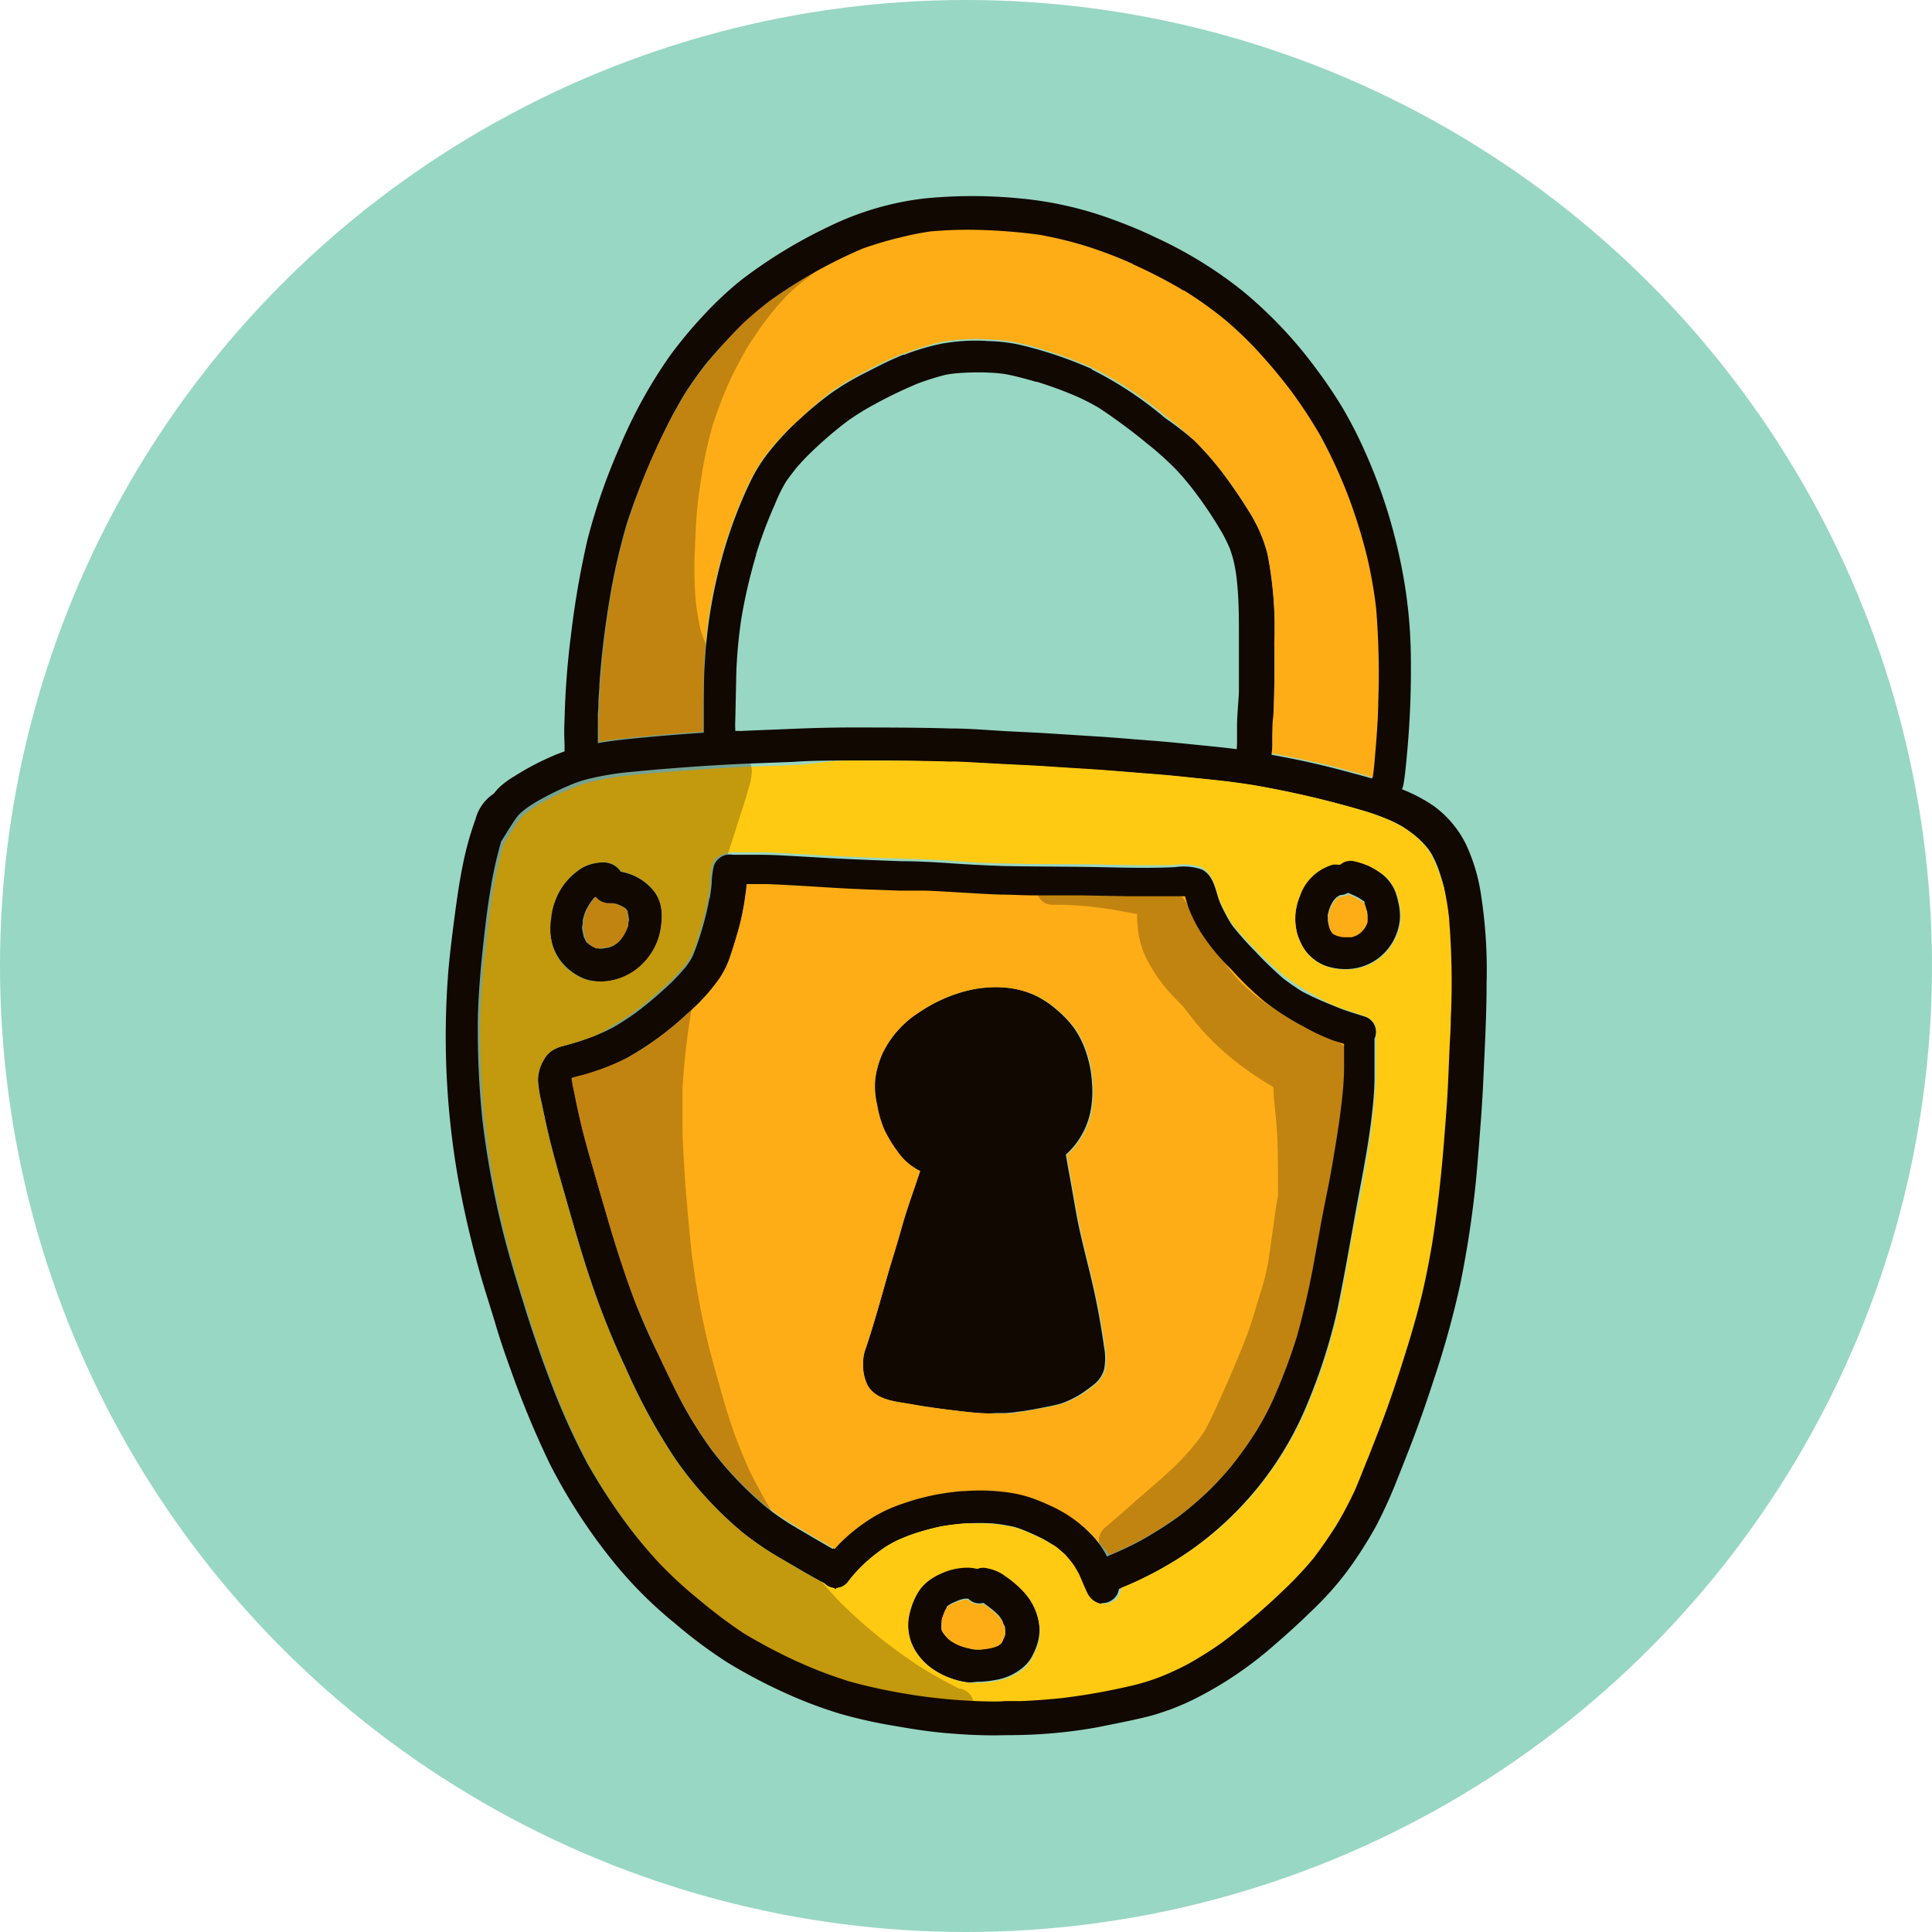<svg xmlns="http://www.w3.org/2000/svg" width="175.28" height="175.28" viewBox="0 0 175.28 175.28">
    <g id="Layer_2" data-name="Layer 2">
        <g id="Vector_layer" data-name="Vector layer">
            <g>
                <circle cx="87.64" cy="87.64" r="87.64" fill="#98d7c3" />
                <g>
                    <path
                        d="M90.24,157.44c-1.52,0-3-.08-4.56-.22s-2.91-.36-4.36-.61a44.69,44.69,0,0,1-5-1.1,39.67,39.67,0,0,1-5.07-1.91l-.2-.09.13.06A48.91,48.91,0,0,1,66,150.83a42.85,42.85,0,0,1-4.74-3.53A38.07,38.07,0,0,1,55.1,141a50.72,50.72,0,0,1-5.19-8.13,85.32,85.32,0,0,1-3.52-8.44c-.51-1.4-1-2.82-1.42-4.24s-.92-2.94-1.35-4.42a91.16,91.16,0,0,1-2.1-9.08,74.63,74.63,0,0,1-.84-18.64c.14-1.6.34-3.19.55-4.79s.43-3.17.75-4.75a28.89,28.89,0,0,1,1.16-4.19A4,4,0,0,1,44.8,72a6.8,6.8,0,0,1,.5-.57,7.82,7.82,0,0,1,1.36-1,24.51,24.51,0,0,1,3.86-2l.66-.25a18.92,18.92,0,0,1,2.89-.77l.24,0c1.35-.24,2.73-.37,4.1-.5,1.78-.17,3.57-.31,5.35-.43,1-.06,1.93-.12,2.89-.16a5.44,5.44,0,0,1,.57,0c1.6-.08,3.19-.13,4.79-.2s3.26-.11,4.89-.12c3.12,0,6.25,0,9.37.09,1.48,0,3,.12,4.44.21s2.88.14,4.32.23l4.57.29c1.61.1,3.23.25,4.83.37s3.2.29,4.79.45c1,.1,2,.2,3,.33l1.42.21c.58.09,1.15.19,1.72.3,2.14.38,4.27.84,6.37,1.4.93.25,1.86.49,2.78.76.52.16,1,.32,1.55.5s.79.3,1.17.48A14.66,14.66,0,0,1,130,73.07a9.49,9.49,0,0,1,3,3.53,16.48,16.48,0,0,1,1.31,4.23,44.5,44.5,0,0,1,.56,8.39c0,3-.17,5.9-.3,8.85-.07,1.51-.17,3-.29,4.53s-.23,3-.37,4.47a93.88,93.88,0,0,1-1.43,9.44,83.43,83.43,0,0,1-2.43,8.75c-.48,1.49-1,3-1.53,4.44s-1.15,3-1.73,4.45a42.35,42.35,0,0,1-1.94,4.29,37.61,37.61,0,0,1-2.55,4,27.94,27.94,0,0,1-3.19,3.6q-1.65,1.62-3.4,3.12a34.06,34.06,0,0,1-7.38,5,22.3,22.3,0,0,1-4.1,1.55c-1.55.39-3.12.68-4.68,1a45.43,45.43,0,0,1-8.07.71ZM76.88,69c-1.63,0-3.25,0-4.88.12l-4.71.18c-3.52.17-7,.43-10.54.78a27.4,27.4,0,0,0-3.26.56,12.5,12.5,0,0,0-1.32.4A27.41,27.41,0,0,0,49,72.55a11.81,11.81,0,0,0-1.27.8l-.44.35a5.49,5.49,0,0,0-.4.43c-.28.39-.54.79-.79,1.2s-.43.7-.63,1h0a39,39,0,0,0-.89,3.85c0,.15-.05.3-.07.45-.32,1.87-.53,3.76-.73,5.64s-.36,3.84-.42,5.77a79.53,79.53,0,0,0,.4,9.51,81.28,81.28,0,0,0,1.82,10v0c.6,2.42,1.33,4.8,2.07,7.18s1.53,4.63,2.4,6.91a64.54,64.54,0,0,0,3.24,7.14,53.88,53.88,0,0,0,3.41,5.27,42.68,42.68,0,0,0,3.05,3.67h0s0,0,0,0h0l0,0a40.34,40.34,0,0,0,3.25,3l.29.23a42.64,42.64,0,0,0,4,3,50.8,50.8,0,0,0,4.79,2.52,2.07,2.07,0,0,0,.34.15l0,0c1.43.62,2.88,1.18,4.37,1.66a48,48,0,0,0,5.57,1.19l.27.05a51.7,51.7,0,0,0,6.33.58c1.19,0,2.37.06,3.56,0s2.44-.15,3.66-.27a59.13,59.13,0,0,0,6.31-1.12h0l.42-.1a19.31,19.31,0,0,0,2.23-.72,25.48,25.48,0,0,0,2.49-1.15,33.8,33.8,0,0,0,3.16-2,62.29,62.29,0,0,0,5.54-4.73,34.48,34.48,0,0,0,2.68-2.86c.73-.95,1.41-1.94,2.05-3a33.45,33.45,0,0,0,1.69-3.19l0,0c.45-1,.86-2.09,1.27-3.14.48-1.21,1-2.41,1.41-3.63.83-2.26,1.56-4.56,2.28-6.86.42-1.41.82-2.82,1.16-4.25s.64-3,.89-4.51c.49-3,.83-6,1.06-9.06.12-1.44.24-2.88.33-4.32s.14-3.06.21-4.59c0-.8.07-1.6.1-2.4a70.18,70.18,0,0,0-.15-8.94v-.11A26.11,26.11,0,0,0,131,80.5c-.16-.62-.34-1.23-.56-1.83a11.84,11.84,0,0,0-.5-1.09,6.65,6.65,0,0,0-.36-.56c-.15-.19-.3-.36-.46-.53s-.47-.46-.72-.67-.67-.49-1-.72-.78-.44-1.19-.63a21.69,21.69,0,0,0-2.21-.82,88.44,88.44,0,0,0-10.15-2.38c-1.47-.24-2.94-.42-4.42-.57s-3.17-.33-4.76-.45-3.23-.28-4.84-.38-3.11-.2-4.66-.3-2.87-.15-4.3-.23-2.69-.15-4-.21h-.68Q82.52,69,79,69Z"
                        fill="#110802" />
                    <path
                        d="M128,59.69a83.13,83.13,0,0,1-.37,8.93c-.08.83-.15,1.66-.29,2.47a1.59,1.59,0,0,1-.1.39,1.53,1.53,0,0,1-1.16,1.07,1,1,0,0,1-.24,0,1.45,1.45,0,0,1-1.36-1,1.5,1.5,0,0,1,0-.89h0s0-.06,0-.09v-.08a1.2,1.2,0,0,0,0-.2l0-.19c0-.21.05-.43.07-.64,0-.38.07-.75.1-1.13v0c0-.24,0-.49.06-.73Q125,65.79,125,64v-.19c0-.47,0-1,0-1.42s0-1,0-1.42,0-1,0-1.44c0-.71,0-1.43-.07-2.15s-.09-1.43-.15-2.15a40.85,40.85,0,0,0-.85-4.8,50.43,50.43,0,0,0-1.85-5.9,48.65,48.65,0,0,0-2.28-4.85c-.45-.79-.92-1.55-1.41-2.3l-.5-.75-.7-1a49.37,49.37,0,0,0-3.36-4l-.34-.34c-.1-.12-.22-.23-.33-.34l-.34-.34c-.57-.55-1.15-1.09-1.76-1.6a40.19,40.19,0,0,0-3.65-2.59l0,0-.06,0-.33-.19a40.19,40.19,0,0,0-3.74-1.95l-.51-.24h0l-.07,0h0c-.73-.32-1.47-.63-2.21-.91l-.91-.33-1.07-.35a36.62,36.62,0,0,0-4.14-1,51.83,51.83,0,0,0-5.43-.44,37.35,37.35,0,0,0-4.49.13,25.8,25.8,0,0,0-2.77.46,30.62,30.62,0,0,0-3.38,1,44.45,44.45,0,0,0-8.43,4.74c-.8.61-1.57,1.25-2.32,1.94h0A46,46,0,0,0,64,33.06c-.66.86-1.29,1.74-1.87,2.65-.25.41-.49.83-.72,1.25-.36.62-.69,1.26-1,1.9s-.63,1.29-.93,2A62.57,62.57,0,0,0,56.9,47.4a57.06,57.06,0,0,0-1.61,7.05h0c-.42,2.55-.74,5.11-.91,7.68,0,.43-.06.86-.08,1.29s0,.86-.06,1.29v0c0,.82,0,1.63,0,2.45,0,0,0,.07,0,.11,0,.27,0,.54,0,.81s0,.34,0,.5A1.83,1.83,0,0,1,54,70a1.56,1.56,0,0,1-1.1.51,1.68,1.68,0,0,1-1.26-.56,2.45,2.45,0,0,1-.42-1.61v-.18c0-.22,0-.44,0-.66a20.15,20.15,0,0,1,0-2.2,73.1,73.1,0,0,1,.58-7.67A80.51,80.51,0,0,1,53.29,49a54.57,54.57,0,0,1,2.92-8.43,43.62,43.62,0,0,1,4.56-8.28,40,40,0,0,1,3.12-3.75,32,32,0,0,1,3.35-3.13,44.39,44.39,0,0,1,8.05-4.9A26.8,26.8,0,0,1,83.91,18a44.23,44.23,0,0,1,8.61,0A33,33,0,0,1,101,19.93c1.31.48,2.59,1,3.84,1.61a38.13,38.13,0,0,1,7.81,4.79,39.16,39.16,0,0,1,6.82,7.21,41.63,41.63,0,0,1,2.41,3.59A39.94,39.94,0,0,1,124,41.34a47.9,47.9,0,0,1,3,9.34A44,44,0,0,1,128,59.69Z"
                        fill="#110802" />
                    <path
                        d="M113.64,69.68a1.62,1.62,0,0,1-1.41-1.31,4,4,0,0,1,0-.85l0-.61,0-1c0-1.07.13-2.13.17-3.19,0-1.66,0-3.32,0-5s0-3.45-.2-5.17v0a13.05,13.05,0,0,0-.3-1.73c-.09-.34-.19-.67-.3-1a16,16,0,0,0-.7-1.44,37.46,37.46,0,0,0-2.45-3.69l.12.16a24.19,24.19,0,0,0-1.89-2.27h0a28.36,28.36,0,0,0-2.71-2.42l.15.12a51.69,51.69,0,0,0-4.38-3.25A19.7,19.7,0,0,0,97.76,36a36,36,0,0,0-3.68-1.36l-.09,0h0c-.92-.27-1.84-.52-2.78-.7a14.57,14.57,0,0,0-1.74-.14h.2a24,24,0,0,0-2.81.06A10,10,0,0,0,85.8,34a24.17,24.17,0,0,0-2.66.84l.19-.07-.34.13.19-.07a40.91,40.91,0,0,0-4,1.94A23.83,23.83,0,0,0,77,38.12a35.15,35.15,0,0,0-3.24,2.75h0a19.9,19.9,0,0,0-1.55,1.63h0c-.32.41-.64.82-.93,1.25-.39.67-.73,1.36-1,2.06a39.4,39.4,0,0,0-1.68,4.47.37.37,0,0,1,0-.09.83.83,0,0,0,0,.15l0,0,0,0a49.24,49.24,0,0,0-1.31,5.59,42.41,42.41,0,0,0-.5,5.51v-.2c0,.19,0,.38,0,.57v-.2l-.06,2.8c0,.69-.07,1.39,0,2.08a1.45,1.45,0,0,1,.12.73.28.28,0,0,0,0-.09,1.38,1.38,0,0,1-.64,1.13,1.42,1.42,0,0,1-1.56,0l-.15-.12a1.59,1.59,0,0,1-.46-.57,2.86,2.86,0,0,1-.19-1.19c0-.67,0-1.35,0-2,0-1.51,0-3,.11-4.53a45,45,0,0,1,1.51-9.13,41.15,41.15,0,0,1,1.82-5.28c.36-.86.75-1.71,1.19-2.53a15.24,15.24,0,0,1,1.6-2.3l-.12.15A24,24,0,0,1,72.57,38a35.8,35.8,0,0,1,2.77-2.29,24.18,24.18,0,0,1,3.25-1.93c1.11-.57,2.21-1.14,3.37-1.6h0l.09,0h0a21.27,21.27,0,0,1,3.38-1,17.38,17.38,0,0,1,4.2-.24h-.2a15.82,15.82,0,0,1,2.75.27c.86.18,1.7.41,2.54.66a38.58,38.58,0,0,1,4.39,1.63l-.1,0a33.54,33.54,0,0,1,6.7,4.43A29.87,29.87,0,0,1,108.39,40a28.63,28.63,0,0,1,2.75,3.18c.78,1.06,1.52,2.15,2.21,3.27A13.47,13.47,0,0,1,115,50.23a35.4,35.4,0,0,1,.63,8.1c0,2.21,0,4.42-.09,6.64,0,.6-.07,1.21-.09,1.82l0,.69a3.12,3.12,0,0,1-.15,1.18,1.61,1.61,0,0,1-1.47,1Z"
                        fill="#110802" />
                    <path d="M82,32.13Z" fill="#110802" />
                    <path d="M82,32.14h0Z" fill="#110802" />
                    <path
                        d="M123.2,95.12a9.24,9.24,0,0,1-2.3-.58,17.92,17.92,0,0,1-2.59-1.21A24.27,24.27,0,0,1,114.68,91a29.42,29.42,0,0,1-3-2.9l.13.14a20.53,20.53,0,0,1-3-3.61,13.18,13.18,0,0,1-1-2c-.14-.39-.25-.78-.37-1.18-.62,0-1.24,0-1.85,0-1.11,0-2.22,0-3.33,0l-4.38-.08c-1.49,0-3,0-4.47,0-.91,0-1.82,0-2.74-.07h.19c-2.33-.08-4.66-.28-7-.37h-.37l-1.63,0h-.13c-2.09-.06-4.17-.14-6.26-.26s-3.93-.25-5.9-.33h0l-2.21,0a7.55,7.55,0,0,1-1,0l-.23,0h.05a1.41,1.41,0,0,1,.11-2.79c.22,0,.45,0,.67,0h2c1.32,0,2.65.1,4,.17,2.93.18,5.86.31,8.79.41h-.19c1.56,0,3.12.08,4.68.19s3.1.19,4.65.24h-.19c3,.07,6,.05,9,.11,2.31.05,4.62.11,6.92,0a5.1,5.1,0,0,1,2.43.22c1.06.55,1.22,1.86,1.59,2.9a12.81,12.81,0,0,0,.57,1.18,9.51,9.51,0,0,0,.59,1,26.46,26.46,0,0,0,2,2.26l0,0a34.63,34.63,0,0,0,2.61,2.53,20.67,20.67,0,0,0,1.74,1.2A28.09,28.09,0,0,0,121,91.25c.94.42,1.92.69,2.88,1a1.46,1.46,0,0,1-.53,2.83Z"
                        fill="#110802" />
                    <path d="M69.63,80.25Z" fill="#110802" />
                    <path d="M69.63,80.25Z" fill="#110802" />
                    <path
                        d="M98.77,143.42a6.26,6.26,0,0,0-.48-1.5q1-.28,2-.66a31.76,31.76,0,0,0,3.19-1.48,36.25,36.25,0,0,0,3.38-2.14,30.7,30.7,0,0,0,2.69-2.29,28.75,28.75,0,0,0,2.11-2.3,34.86,34.86,0,0,0,2.24-3.17,25.66,25.66,0,0,0,1.5-2.84,1.42,1.42,0,0,1-.08.18,54,54,0,0,0,2.27-6l-.06.18a75.4,75.4,0,0,0,1.69-7.58c.25-1.31.47-2.63.73-3.94s.55-2.7.78-4.06h0c.26-1.55.53-3.1.73-4.66.18-1.4.29-2.81.34-4.23v0c0-.61,0-1.23,0-1.84a4.3,4.3,0,0,1,.09-1.29,1.44,1.44,0,0,1,2.73.07,2.25,2.25,0,0,1,.08.58v1c0,.77,0,1.55,0,2.31,0,1.33-.15,2.65-.31,4-.38,3-1,5.9-1.52,8.83s-1,5.64-1.58,8.42a51.31,51.31,0,0,1-2.66,8.29,30.35,30.35,0,0,1-10.85,13.52,32.12,32.12,0,0,1-4.88,2.75,25.65,25.65,0,0,1-2.79,1.1c-.42.13-.84.26-1.26.37A6.83,6.83,0,0,0,98.77,143.42Z"
                        fill="#110802" />
                    <path
                        d="M74.23,143.34c-1.17-.65-2.32-1.35-3.47-2A27.55,27.55,0,0,1,67.34,139a33.74,33.74,0,0,1-6-6.54,53.92,53.92,0,0,1-4.53-8.27,73.85,73.85,0,0,1-3.37-8.49c-.92-2.77-1.69-5.59-2.5-8.4-.4-1.4-.79-2.8-1.13-4.22-.25-1-.46-2.05-.67-3.07a10.68,10.68,0,0,1-.32-2,3.71,3.71,0,0,1,.52-1.87,2.23,2.23,0,0,1,.79-.85,3.56,3.56,0,0,1,1-.4A26.82,26.82,0,0,0,53.9,94a15.85,15.85,0,0,0,1.73-.79c.71-.41,1.4-.86,2.07-1.34a36.89,36.89,0,0,0,3.24-2.76c.43-.43.84-.87,1.23-1.33a7.11,7.11,0,0,0,.5-.72,3.48,3.48,0,0,0,.2-.38,24.56,24.56,0,0,0,.82-2.37l-.06.19a25.16,25.16,0,0,0,.75-3.11,1.77,1.77,0,0,0,0,.2c.08-.49.15-1,.19-1.49a7.41,7.41,0,0,1,.2-1.56,1.54,1.54,0,0,1,2.92.07,7.44,7.44,0,0,1-.05,2.66,22.24,22.24,0,0,1-.69,3.34c-.21.71-.42,1.42-.66,2.13a8.42,8.42,0,0,1-1,2.08A17.79,17.79,0,0,1,62.32,92a28.19,28.19,0,0,1-5.47,4,21.63,21.63,0,0,1-3.26,1.37c-.55.19-1.13.3-1.68.48v0h0V98c.07.52.19,1,.29,1.54.18.94.4,1.88.62,2.82,0-.07,0-.14-.05-.21.33,1.34.71,2.66,1.09,4s.82,2.85,1.24,4.28c.78,2.68,1.65,5.35,2.64,8,.6,1.52,1.26,3,2,4.49s1.43,3.06,2.24,4.55a39,39,0,0,0,2.52,4,32,32,0,0,0,2.33,2.75h0a34,34,0,0,0,2.62,2.47l.16.13-.1-.08a25.38,25.38,0,0,0,2.26,1.58c1,.59,2,1.18,3,1.76.73.43,1.46.84,2.21,1.21a4.69,4.69,0,0,0-.91,2,4.86,4.86,0,0,0-.07,1C75.33,143.92,74.77,143.64,74.23,143.34Z"
                        fill="#110802" />
                    <path
                        d="M120.73,87.76a3.94,3.94,0,0,1-1.84-1,3.76,3.76,0,0,1-.77-1,5.87,5.87,0,0,1-.44-1.07,5.23,5.23,0,0,1,.23-3.4,4.37,4.37,0,0,1,3-2.88,2.5,2.5,0,0,1,.61,0,1.48,1.48,0,0,1,1.27-.32,7,7,0,0,1,1.27.41,6.85,6.85,0,0,1,1,.56,3.92,3.92,0,0,1,1.43,1.62,4.78,4.78,0,0,1,.35,1.11,5.22,5.22,0,0,1,.16,1.62,5,5,0,0,1-2.31,3.77,4.93,4.93,0,0,1-2.65.74A5.63,5.63,0,0,1,120.73,87.76Zm.74-6.49h0l-.16.1-.1.08-.17.19a2.2,2.2,0,0,0-.17.25c-.06.11-.12.22-.17.33l-.15.39c0,.11-.05.22-.08.33s0,.29,0,.44a.76.76,0,0,0,0,.15l.06.35.05.14a2.32,2.32,0,0,0,.18.39l.06.1.06.08s0,0,0,0l.09.07.21.11.16.06.33.08a1.63,1.63,0,0,0,.31,0h.33l.3,0,.28-.09.23-.11.22-.14.14-.12.18-.2a2,2,0,0,0,.17-.23l.13-.23.09-.24c0-.06,0-.13,0-.19s0-.14,0-.2a1.48,1.48,0,0,0,0-.21c0-.14,0-.27-.08-.41a4.3,4.3,0,0,0-.17-.55.54.54,0,0,0,0-.11l0-.06s0,0,0,0l-.08-.07-.31-.21a5.61,5.61,0,0,0-.54-.29L122.3,81a1.52,1.52,0,0,1-.74.21h0Z"
                        fill="#110802" />
                    <path
                        d="M53.31,88.89a4.15,4.15,0,0,1-1-.45,5.12,5.12,0,0,1-1-.77A4.62,4.62,0,0,1,50,85.19a6.12,6.12,0,0,1-.08-1.81,6.6,6.6,0,0,1,.45-1.69,5.85,5.85,0,0,1,2.54-3,4,4,0,0,1,2-.44,1.9,1.9,0,0,1,1.41.84,4.88,4.88,0,0,1,1.18.36A4.79,4.79,0,0,1,59.44,81,3.47,3.47,0,0,1,60,82.47,6.12,6.12,0,0,1,60,83.82a5.8,5.8,0,0,1-1.78,3.73,5.42,5.42,0,0,1-3.73,1.5A5,5,0,0,1,53.31,88.89Zm1-2.82h.3l.57-.09.26-.08.22-.1a1.64,1.64,0,0,1,.22-.14l.23-.2a1.8,1.8,0,0,0,.19-.2,3.9,3.9,0,0,0,.25-.36c.09-.15.17-.31.25-.47s0-.12.07-.19L57,84c0-.15,0-.29.05-.44s0-.15,0-.23-.05-.35-.09-.52,0-.1,0-.15h0l0,0-.08-.09-.09-.09.05,0h0l-.2-.15-.33-.17c-.12-.06-.25-.1-.38-.15L55.58,82h-.34A1.54,1.54,0,0,1,54,81.36l-.07.06-.11.12c-.14.18-.27.36-.39.55s-.19.33-.27.49a4.57,4.57,0,0,0-.22.62,2.5,2.5,0,0,0-.07.26c0,.21,0,.42-.06.62,0,0,0,0,0,.07,0,.22.07.44.11.66s.06.21.1.31l.12.26.06.1s0,0,0,0l.13.11a2.73,2.73,0,0,0,.3.21L54,86l.15,0,.15,0h-.06Z"
                        fill="#110802" />
                    <path
                        d="M99.86,145.52a1.77,1.77,0,0,1-1.21-.81,3.23,3.23,0,0,1-.2-.42c-.22-.49-.42-1-.65-1.46a8.68,8.68,0,0,0-.48-.84c-.17-.24-.36-.47-.55-.69l0,0,0-.05-.08-.1a.34.34,0,0,0,.08.09c-.15-.16-.3-.3-.46-.45a9.42,9.42,0,0,0-.86-.67,10.73,10.73,0,0,0-1.09-.64l.17.09a21.54,21.54,0,0,0-2-.88,6,6,0,0,0-.92-.25,14,14,0,0,0-1.58-.23,20,20,0,0,0-2.32,0,20.81,20.81,0,0,0-2.36.28,21.44,21.44,0,0,0-2.38.65,16.9,16.9,0,0,0-1.71.68c-.36.19-.71.4-1.06.62a18.19,18.19,0,0,0-1.56,1.22,15.56,15.56,0,0,0-1.14,1.16c-.19.22-.38.45-.56.69a1.4,1.4,0,0,0,.1-.16h0s0,0,0,0a1.42,1.42,0,0,1-2.65-.54v0a.76.76,0,0,0,0-.15,1.69,1.69,0,0,1,0-.23v0a2.12,2.12,0,0,1,.45-1,13.17,13.17,0,0,1,1-1.22,15.7,15.7,0,0,1,2.47-2.12,13.16,13.16,0,0,1,3.47-1.75,21,21,0,0,1,4.56-1.06c.35,0,.7-.07,1.06-.09a18.75,18.75,0,0,1,4.1.14,11.54,11.54,0,0,1,2.14.53c.58.21,1.15.46,1.71.72a11.89,11.89,0,0,1,4,3,10.16,10.16,0,0,1,1.3,2.05c.2.42.37.85.58,1.27a.41.41,0,0,0,.05.09,1.81,1.81,0,0,1,.21.59,1.58,1.58,0,0,1-.16,1.12,1.54,1.54,0,0,1-1.35.74Z"
                        fill="#110802" />
                    <path
                        d="M88,152.65a6.88,6.88,0,0,1-1.73-.39,7,7,0,0,1-1.88-1,5.61,5.61,0,0,1-1.5-1.75,4.43,4.43,0,0,1-.35-3.27,6.5,6.5,0,0,1,.68-1.71,4.21,4.21,0,0,1,1.18-1.27,5.83,5.83,0,0,1,1.05-.55,5,5,0,0,1,3.12-.49l.11,0a1.3,1.3,0,0,1,.73-.07,4,4,0,0,1,1.4.49,7.11,7.11,0,0,1,.72.5,10,10,0,0,1,1.37,1.22,5.46,5.46,0,0,1,1.41,3.45,4.64,4.64,0,0,1-.32,1.68,7.41,7.41,0,0,1-.4.86,3.63,3.63,0,0,1-.87,1,5.13,5.13,0,0,1-2.39,1.06,8.91,8.91,0,0,1-1.7.17Zm.41-3h.49l.91-.12.39-.11.36-.14h0l.22-.16.08-.09.08-.13c.07-.15.14-.3.2-.45a1.21,1.21,0,0,1,.05-.18,2.91,2.91,0,0,0,0-.31v-.2c0-.1,0-.2-.08-.3s-.12-.31-.19-.45l-.11-.18a2.92,2.92,0,0,0-.21-.28l-.28-.28c-.35-.3-.72-.58-1.1-.85a1.4,1.4,0,0,1-1.37-.38H87.7l-.19,0-.35.08a8.58,8.58,0,0,0-.83.35l.17-.09-.36.18.17-.08-.24.14-.18.14,0,.05,0,.06-.11.19c-.07.16-.14.31-.2.47a4,4,0,0,0-.12.43l-.06.41v.1a1.49,1.49,0,0,0,0,.21c0,.05,0,.09,0,.14l.06.15.09.16.21.27.25.26v0l.34.26c.11.06.2.12.31.17l.49.22a8.81,8.81,0,0,0,1,.27l-.19,0Z"
                        fill="#110802" />
                    <path
                        d="M89.73,128.24c-1,0-2-.14-3.07-.26-1.34-.16-2.69-.34-4-.58s-3.09-.32-3.92-1.64a4,4,0,0,1-.45-1.92,3.89,3.89,0,0,1,.26-1.55c.74-2.22,1.36-4.48,2-6.73q.6-2.09,1.23-4.17c.43-1.44.91-2.86,1.39-4.27l.29-.87a5.31,5.31,0,0,1-2-1.7,11.93,11.93,0,0,1-1.26-2.07,9.8,9.8,0,0,1-.64-2.25,6.74,6.74,0,0,1-.16-2.41,8.38,8.38,0,0,1,.65-2.26,9.08,9.08,0,0,1,3.29-3.69A13.84,13.84,0,0,1,87.29,90a10.3,10.3,0,0,1,4.24-.38,8.28,8.28,0,0,1,2.43.71,8.93,8.93,0,0,1,2,1.36,9.57,9.57,0,0,1,1.53,1.65,8.38,8.38,0,0,1,1,2,10.67,10.67,0,0,1,.58,2.91,9.5,9.5,0,0,1-.12,2.5,7.16,7.16,0,0,1-2.25,4c.07.45.15.91.23,1.36.29,1.52.53,3,.82,4.56.51,2.54,1.24,5,1.74,7.56v0c.27,1.33.49,2.67.68,4a5.38,5.38,0,0,1,0,2,2.64,2.64,0,0,1-.91,1.36,13.52,13.52,0,0,1-1.4,1,9.22,9.22,0,0,1-1.56.73,11.71,11.71,0,0,1-1.17.28c-.77.15-1.54.31-2.32.42-.53.07-1.06.15-1.59.18q-.39,0-.78,0Z"
                        fill="#110802" />
                    <path
                        d="M89.13,154.35a51.52,51.52,0,0,1-6.33-.58l-.28-.05A48.42,48.42,0,0,1,77,152.53c-1.49-.48-2.94-1-4.37-1.66l0,0-.34-.14a52.15,52.15,0,0,1-4.79-2.53,45.38,45.38,0,0,1-4-3l-.28-.23a38.85,38.85,0,0,1-3.26-3l0,0h0l0,0h0a41.31,41.31,0,0,1-3.06-3.67,53.88,53.88,0,0,1-3.41-5.27,64.54,64.54,0,0,1-3.24-7.14q-1.3-3.42-2.39-6.91c-.74-2.38-1.48-4.76-2.07-7.18l0,0a83.17,83.17,0,0,1-1.81-10,79.45,79.45,0,0,1-.41-9.51c.07-1.93.2-3.84.42-5.77s.42-3.77.73-5.64c0-.15,0-.3.07-.45.24-1.3.53-2.58.89-3.85h0l.63-1c.26-.41.51-.81.8-1.2a4,4,0,0,1,.39-.43l.44-.35c.41-.29.83-.55,1.27-.8a28.23,28.23,0,0,1,3.15-1.48,12.5,12.5,0,0,1,1.32-.4,28.12,28.12,0,0,1,3.26-.56q5.27-.52,10.55-.78c1.56-.07,3.13-.11,4.7-.18S75.26,69,76.89,69c3.07,0,6.14,0,9.21.09h.67c1.35.06,2.7.14,4,.21s2.87.13,4.3.23,3.11.19,4.66.3,3.23.26,4.84.38,3.18.3,4.77.46,2.94.32,4.41.56a88,88,0,0,1,10.15,2.38,22.79,22.79,0,0,1,2.22.82c.4.19.8.4,1.19.63s.69.47,1,.72.48.44.71.67.32.34.47.53.24.37.35.56a9.67,9.67,0,0,1,.5,1.09A16.79,16.79,0,0,1,131,80.5a24,24,0,0,1,.48,2.92v.11a70.18,70.18,0,0,1,.14,8.94c0,.8-.06,1.6-.1,2.4-.07,1.53-.12,3.06-.21,4.59s-.21,2.88-.32,4.32c-.24,3-.58,6-1.06,9.06-.26,1.51-.54,3-.9,4.51s-.74,2.84-1.16,4.25c-.71,2.3-1.44,4.6-2.28,6.86-.45,1.22-.93,2.42-1.4,3.63-.42,1-.83,2.11-1.28,3.14,0,0,0,0,0,0a35,35,0,0,1-1.7,3.2c-.64,1-1.32,2-2.05,2.95a32.87,32.87,0,0,1-2.68,2.86,60.9,60.9,0,0,1-5.54,4.73,33.8,33.8,0,0,1-3.16,2,26.44,26.44,0,0,1-2.48,1.15,20.12,20.12,0,0,1-2.24.72l-.42.1h0a58.69,58.69,0,0,1-6.31,1.12c-1.21.12-2.43.22-3.66.27l-1.44,0C90.54,154.39,89.83,154.37,89.13,154.35Zm-3.7-11.61a5.43,5.43,0,0,0-1,.55,3.91,3.91,0,0,0-1.19,1.27,6.43,6.43,0,0,0-.68,1.7,4.45,4.45,0,0,0,.36,3.28,5.33,5.33,0,0,0,1.5,1.74,7,7,0,0,0,1.87,1,7.37,7.37,0,0,0,1.73.4l.64,0a8.91,8.91,0,0,0,1.7-.17,5.22,5.22,0,0,0,2.38-1,3.52,3.52,0,0,0,.87-1.05,8.48,8.48,0,0,0,.41-.86,4.6,4.6,0,0,0,.32-1.68,5.52,5.52,0,0,0-1.42-3.44,9.88,9.88,0,0,0-1.36-1.23c-.24-.17-.48-.35-.73-.5a4.05,4.05,0,0,0-1.39-.49,1.34,1.34,0,0,0-.74.07l-.11,0a3.08,3.08,0,0,0-.8-.1A5.69,5.69,0,0,0,85.43,142.74Zm4.63-4.49c.53.05,1,.13,1.57.23a8.87,8.87,0,0,1,.92.25c.67.25,1.31.56,2,.87.32.18.64.36,1,.56s.58.44.86.67.31.3.45.46h0a8.75,8.75,0,0,1,.55.69c.18.27.34.56.49.84.22.48.42,1,.64,1.46a2.35,2.35,0,0,0,.21.42,1.7,1.7,0,0,0,1.2.81h.21a1.53,1.53,0,0,0,1.35-.74,1.44,1.44,0,0,0,.2-.71c.44-.18.88-.36,1.31-.56a33.39,33.39,0,0,0,4.88-2.75,30.37,30.37,0,0,0,10.85-13.53,51.51,51.51,0,0,0,2.66-8.28c.63-2.79,1-5.62,1.59-8.42s1.14-5.87,1.51-8.83c.16-1.32.26-2.64.32-4,0-.77,0-1.54,0-2.32v-1a2.31,2.31,0,0,0,0-.37.19.19,0,0,0,0-.07,1.47,1.47,0,0,0-.91-1.7c-1-.36-1.94-.63-2.88-1a30.13,30.13,0,0,1-2.85-1.55,15.82,15.82,0,0,1-1.74-1.2A32.91,32.91,0,0,1,113.77,86a24.19,24.19,0,0,1-2-2.22c-.21-.31-.41-.63-.59-1a13,13,0,0,1-.57-1.19c-.36-1-.53-2.34-1.59-2.9a5,5,0,0,0-2.42-.21c-2.31.06-4.62,0-6.92-.05-3-.06-6,0-9-.11-1.48,0-3-.13-4.46-.23s-3.11-.15-4.67-.19q-4.31-.14-8.6-.39c-1.33-.08-2.65-.16-4-.18-.66,0-1.32,0-2,0a4.87,4.87,0,0,0-.66,0,1.15,1.15,0,0,0-.48.13,1.5,1.5,0,0,0-1.19,1,6.81,6.81,0,0,0-.21,1.56c0,.49-.1,1-.18,1.46a0,0,0,0,1,0,0,23.37,23.37,0,0,1-.65,2.72,24.5,24.5,0,0,1-.81,2.37l-.2.38q-.24.38-.51.72c-.39.46-.8.9-1.23,1.33a36.89,36.89,0,0,1-3.24,2.76c-.67.48-1.36.93-2.07,1.34A15.85,15.85,0,0,1,53.9,94a26.64,26.64,0,0,1-2.75.88,3.62,3.62,0,0,0-1,.4,2.31,2.31,0,0,0-.79.85A3.71,3.71,0,0,0,48.79,98a11.56,11.56,0,0,0,.32,2c.21,1,.43,2,.67,3.08.34,1.41.74,2.81,1.13,4.21.81,2.81,1.58,5.63,2.5,8.4a73.91,73.91,0,0,0,3.38,8.49,53,53,0,0,0,4.52,8.27,33.74,33.74,0,0,0,6,6.54,28.32,28.32,0,0,0,3.42,2.34c1.15.69,2.3,1.39,3.48,2,.19.11.39.22.6.32a1.32,1.32,0,0,0,.81.41l.24.12a.21.21,0,0,1,0-.11,1.43,1.43,0,0,0,1.18-.72v0l-.1.15c.17-.23.36-.47.55-.68a12.48,12.48,0,0,1,1.14-1.16,17,17,0,0,1,1.57-1.23,10.05,10.05,0,0,1,1.06-.61,14.75,14.75,0,0,1,1.7-.69,21.4,21.4,0,0,1,2.38-.64,21,21,0,0,1,2.37-.29c.31,0,.63,0,1,0S89.6,138.22,90.06,138.25ZM52.93,78.65a5.91,5.91,0,0,0-2.53,3A6.21,6.21,0,0,0,50,83.38,5.78,5.78,0,0,0,50,85.19a4.69,4.69,0,0,0,1.22,2.49,5.48,5.48,0,0,0,1,.76,4.47,4.47,0,0,0,1,.46,4.89,4.89,0,0,0,1.21.15,5.46,5.46,0,0,0,3.74-1.5A5.83,5.83,0,0,0,60,83.82,5.57,5.57,0,0,0,60,82.47,3.55,3.55,0,0,0,59.45,81a4.87,4.87,0,0,0-3.09-1.94,1.91,1.91,0,0,0-1.42-.83h-.2A3.93,3.93,0,0,0,52.93,78.65Zm68-.2a4.42,4.42,0,0,0-3,2.88,5.23,5.23,0,0,0-.23,3.4,5.6,5.6,0,0,0,.44,1.07,4.22,4.22,0,0,0,.77,1,4,4,0,0,0,1.84,1,5.62,5.62,0,0,0,1.36.16,4.88,4.88,0,0,0,2.66-.74,5.06,5.06,0,0,0,2.31-3.76,5.51,5.51,0,0,0-.16-1.62,5.42,5.42,0,0,0-.36-1.12,3.84,3.84,0,0,0-1.43-1.61,6.9,6.9,0,0,0-1-.57,7.81,7.81,0,0,0-1.27-.4,1.44,1.44,0,0,0-1.27.31h-.19A2,2,0,0,0,120.93,78.45Z"
                        fill="#ffca11" />
                    <path
                        d="M99.44,139.67a11.89,11.89,0,0,0-4-3c-.56-.26-1.13-.51-1.71-.72a11.54,11.54,0,0,0-2.14-.53,18.75,18.75,0,0,0-4.1-.14c-.36,0-.71.05-1.06.09a21,21,0,0,0-4.56,1.06,13.16,13.16,0,0,0-3.47,1.75,15.7,15.7,0,0,0-2.47,2.12l-.21.24-1-.6c-1-.58-2-1.17-3-1.77a21.81,21.81,0,0,1-2.26-1.58l-.06-.05a33.87,33.87,0,0,1-2.62-2.46h0a30.37,30.37,0,0,1-2.33-2.74,39.1,39.1,0,0,1-2.52-4c-.81-1.48-1.52-3-2.24-4.55s-1.35-3-2-4.48c-1-2.62-1.86-5.28-2.64-8-.42-1.42-.83-2.84-1.24-4.27s-.76-2.64-1.09-4c-.2-.87-.4-1.74-.57-2.62-.1-.5-.22-1-.29-1.53v-.1h0v0c.55-.17,1.13-.28,1.68-.47A21.68,21.68,0,0,0,56.85,96a28.14,28.14,0,0,0,5.47-4,17.79,17.79,0,0,0,2.95-3.24,8.14,8.14,0,0,0,1-2.09c.24-.7.45-1.41.66-2.12a22.77,22.77,0,0,0,.69-3.34q.08-.51.12-1l1.91,0h0c2,.08,3.94.21,5.9.33s4,.19,6.07.26h.33l1.62,0h.37c2.27.09,4.53.28,6.8.36.92,0,1.83.06,2.74.07,1.5,0,3,0,4.47,0l4.38.08c1.11,0,2.22,0,3.33,0,.61,0,1.23,0,1.85,0,.12.4.23.79.37,1.18a13.18,13.18,0,0,0,1,2,18.89,18.89,0,0,0,2.84,3.47,29.42,29.42,0,0,0,3,2.9,25.1,25.1,0,0,0,3.63,2.32,18.43,18.43,0,0,0,2.59,1.21l1,.32a1.62,1.62,0,0,1,0,.22c0,.61,0,1.23,0,1.84v0c0,1.42-.16,2.83-.34,4.23-.2,1.56-.47,3.11-.73,4.66-.23,1.36-.51,2.7-.78,4.06s-.48,2.63-.73,3.94a75.82,75.82,0,0,1-1.69,7.57h0a52.28,52.28,0,0,1-2.13,5.67,25.66,25.66,0,0,1-1.5,2.84,34.86,34.86,0,0,1-2.24,3.17,28.75,28.75,0,0,1-2.11,2.3,30.7,30.7,0,0,1-2.69,2.29,36.25,36.25,0,0,1-3.38,2.14,32.47,32.47,0,0,1-3,1.43A8.8,8.8,0,0,0,99.44,139.67ZM87.29,90a13.84,13.84,0,0,0-3.92,1.86,9.08,9.08,0,0,0-3.29,3.69,8.77,8.77,0,0,0-.66,2.26,7.23,7.23,0,0,0,.16,2.41,9.82,9.82,0,0,0,.65,2.25,11.93,11.93,0,0,0,1.26,2.07,5.31,5.31,0,0,0,2,1.7c-.1.29-.2.58-.29.87-.48,1.41-1,2.83-1.39,4.27s-.83,2.78-1.24,4.17c-.64,2.25-1.26,4.51-2,6.73a3.72,3.72,0,0,0-.26,1.55,4,4,0,0,0,.45,1.92c.83,1.32,2.54,1.39,3.92,1.64s2.68.42,4,.58c1,.12,2,.24,3.06.26l.79,0q.39,0,.78,0c.53,0,1.06-.11,1.59-.18.77-.11,1.54-.27,2.31-.42a11.9,11.9,0,0,0,1.18-.28,9.22,9.22,0,0,0,1.56-.73,13.52,13.52,0,0,0,1.4-1,2.7,2.7,0,0,0,.91-1.36,5.38,5.38,0,0,0,0-2c-.19-1.35-.42-2.69-.68-4v0c-.51-2.54-1.24-5-1.74-7.56-.29-1.51-.53-3-.82-4.56-.09-.45-.16-.91-.23-1.36a7.22,7.22,0,0,0,2.25-4,10,10,0,0,0,.11-2.5,10.29,10.29,0,0,0-.57-2.91,8.38,8.38,0,0,0-1-2,9.57,9.57,0,0,0-1.53-1.65,9,9,0,0,0-2-1.36,8.19,8.19,0,0,0-2.43-.71,9.23,9.23,0,0,0-1.18-.08A11.32,11.32,0,0,0,87.29,90Z"
                        fill="#fead16" />
                    <path
                        d="M121.74,69.75c-2.1-.56-4.23-1-6.37-1.4a6.47,6.47,0,0,0,.06-.87c0-.23,0-.46,0-.69,0-.61,0-1.22.09-1.82.13-2.22.11-4.43.09-6.64a34.44,34.44,0,0,0-.63-8.11,13.51,13.51,0,0,0-1.64-3.78c-.69-1.12-1.43-2.21-2.21-3.27A28.72,28.72,0,0,0,108.39,40a29.87,29.87,0,0,0-2.65-2.24A33.54,33.54,0,0,0,99,33.32a38,38,0,0,0-4.29-1.58h0c-.84-.26-1.68-.49-2.53-.67a15.54,15.54,0,0,0-2.56-.27,17.82,17.82,0,0,0-4.19.23,23.73,23.73,0,0,0-3.39,1.05h0l-.1,0h0c-1.17.46-2.29,1-3.4,1.61a23.47,23.47,0,0,0-3.24,1.93A36,36,0,0,0,72.57,38a23.91,23.91,0,0,0-2.66,2.76,13.68,13.68,0,0,0-1.48,2.15,26.48,26.48,0,0,0-1.19,2.53,41.15,41.15,0,0,0-1.82,5.28,44.3,44.3,0,0,0-1.51,9.13c-.09,1.51-.09,3-.12,4.53,0,.67,0,1.35,0,2v0c-1.79.12-3.58.26-5.36.43-1.37.13-2.74.26-4.1.5a.45.45,0,0,0,0-.11c0-.82-.06-1.63,0-2.45v0a82.19,82.19,0,0,1,1-10.26h0a57,57,0,0,1,1.6-7.05,62.57,62.57,0,0,1,2.53-6.59,51.49,51.49,0,0,1,2.67-5.1c.58-.91,1.21-1.79,1.88-2.65a47.49,47.49,0,0,1,3.51-3.87c.75-.68,1.52-1.33,2.32-1.94a44.45,44.45,0,0,1,8.43-4.74,32.94,32.94,0,0,1,3.38-1A26.19,26.19,0,0,1,84.39,21a37.49,37.49,0,0,1,4.49-.14,51.61,51.61,0,0,1,5.43.44,36.62,36.62,0,0,1,4.14,1,38.08,38.08,0,0,1,4.2,1.59h0l.14.06-.06,0a45.78,45.78,0,0,1,4.3,2.2l.32.2.07,0,0,0a36,36,0,0,1,3.65,2.6,32.51,32.51,0,0,1,2.77,2.61,47.4,47.4,0,0,1,3.36,4,42.66,42.66,0,0,1,2.61,4,46.67,46.67,0,0,1,2.28,4.86A47.91,47.91,0,0,1,124,50.4a41.22,41.22,0,0,1,.85,4.8,72.29,72.29,0,0,1,.19,8.58V64q-.06,1.82-.21,3.63c-.09,1-.15,2-.29,2.91C123.59,70.24,122.66,70,121.74,69.75Z"
                        fill="#fead16" />
                    <path d="M102.8,24h0Z" fill="#fead16" />
                    <path
                        d="M54.19,86.05l-.1,0L54,86l-.26-.14-.3-.21-.13-.12a0,0,0,0,0,0,0l-.06-.11a1.15,1.15,0,0,1-.12-.25c0-.11-.07-.21-.1-.32l-.12-.66v-.06c0-.21,0-.42.06-.62A2.68,2.68,0,0,1,53,83.2a4.44,4.44,0,0,1,.22-.61c.08-.17.17-.33.26-.5s.26-.37.4-.55l.1-.11.08-.06a1.54,1.54,0,0,0,1.21.57h.34l.25.06.38.15.33.17.15.11h0a.38.38,0,0,0,.09.09l.08.1s0,0,0,0h0s0,.1,0,.15.06.35.09.52v.24c0,.14,0,.29,0,.43l-.06.23a1.54,1.54,0,0,1-.08.19,5.21,5.21,0,0,1-.24.47l-.25.35-.19.2a2.05,2.05,0,0,1-.23.2l-.23.14-.21.1-.27.08a5,5,0,0,1-.56.09h-.3Z"
                        fill="#fead16" />
                    <path
                        d="M121.67,85l-.33-.08-.16-.06-.21-.11-.09-.07a.08.08,0,0,0,0,0l-.06-.08-.06-.1a3.52,3.52,0,0,1-.18-.39.74.74,0,0,1,0-.14c0-.11,0-.24-.07-.35v-.15c0-.15,0-.29,0-.44s.06-.22.08-.33l.15-.39c.06-.11.12-.22.17-.33l.17-.25.17-.19.1-.08.16-.1h0l.07,0h0a1.59,1.59,0,0,0,.75-.21l.52.22c.18.09.35.18.53.29l.32.21a.46.46,0,0,0,.07.07s0,0,0,0l0,.06.06.11c.06.19.12.37.16.55a3,3,0,0,1,.08.41,1.48,1.48,0,0,1,0,.21,1.5,1.5,0,0,1,0,.2,1.29,1.29,0,0,1,0,.19,2.34,2.34,0,0,1-.09.24l-.12.23-.17.23-.18.2-.15.12-.21.14-.24.11-.28.09-.29,0H122A1.66,1.66,0,0,1,121.67,85Z"
                        fill="#fead16" />
                    <path
                        d="M88.45,149.65h0l-.43-.07h0a5.77,5.77,0,0,1-.84-.23,3.16,3.16,0,0,1-.5-.22l-.3-.17c-.12-.08-.23-.17-.34-.26h0l-.24-.26c-.08-.09-.14-.19-.21-.28a.83.83,0,0,1-.09-.16,1,1,0,0,0-.07-.15l0-.14,0-.21s0-.07,0-.1,0-.27,0-.4.08-.29.13-.43a4.78,4.78,0,0,1,.19-.48,2,2,0,0,1,.12-.19l0,0,0-.05.18-.15.25-.14h0a8.68,8.68,0,0,1,.84-.34l.34-.09.19,0h.17a1.39,1.39,0,0,0,1.38.38c.38.27.74.55,1.1.86l.27.27c.08.09.15.19.22.28l.1.18c.07.15.14.3.2.46s0,.19.08.29V148c0,.1,0,.2,0,.31a1.54,1.54,0,0,1-.05.17c-.06.15-.13.3-.2.45l-.07.14-.09.08-.21.16h0l-.36.14-.39.1a9.05,9.05,0,0,1-.91.12Z"
                        fill="#fead16" />
                    <path
                        d="M65,67.22a2.92,2.92,0,0,1-.32.28l-.19.13a5.72,5.72,0,0,1-2.18.64c-1.33.17-2.68.27-4,.38-.78.07-1.56.16-2.34.17h-.06a2.49,2.49,0,0,1-1.71-.54c.3-.12.6-.23.9-.32a27.58,27.58,0,0,1,4.31-.84A16.6,16.6,0,0,1,63.7,67,12,12,0,0,1,65,67.22Z"
                        fill="#110802" fill-opacity="0.25" />
                    <path
                        d="M123.15,97.82a36.09,36.09,0,0,1-.22,4.28c-.3,3.14-.84,6.26-1.42,9.37a80.62,80.62,0,0,1-1.93,8.58c-.43,1.4-1,2.76-1.51,4.1-.65,1.52-1.34,3-2.12,4.48s-1.48,2.64-2.3,3.92a28.18,28.18,0,0,1-2.59,3.37c-.87,1-1.72,2-2.68,2.89a31.17,31.17,0,0,1-2.81,2.32,16.44,16.44,0,0,1-1.68,1.07,3.85,3.85,0,0,1-1.81.72H102a1.59,1.59,0,0,1-1.15-.7,1.53,1.53,0,0,1-.22-1,1.73,1.73,0,0,1-.58-.42,1.58,1.58,0,0,1,.2-2.21c.91-.76,1.81-1.54,2.69-2.34,1.15-1,2.34-2,3.48-3.07l0,0a23.92,23.92,0,0,0,1.86-2,16.24,16.24,0,0,0,1-1.34c.64-1.16,1.16-2.39,1.71-3.6.7-1.56,1.37-3.13,2-4.74s1-3.09,1.5-4.65a21,21,0,0,0,.57-2.37c.16-1,.28-2,.43-3s.25-2,.46-3a.14.14,0,0,1,0-.06c0-1.78,0-3.55-.07-5.32-.06-1-.15-2-.25-2.92a13.13,13.13,0,0,1-.09-1.54c-1-.59-1.91-1.19-2.8-1.85a24.38,24.38,0,0,1-3.38-3,31.68,31.68,0,0,1-2-2.46l-.74-.75a14,14,0,0,1-2.79-4,7.74,7.74,0,0,1-.6-2.36,9.5,9.5,0,0,1-.06-1.31l-.1,0-2.39-.44h-.1a33.54,33.54,0,0,0-4.13-.38l-.68,0h-.26a2,2,0,0,1-.43-.06,1.23,1.23,0,0,1-.69-.45h0a1.37,1.37,0,0,1-.24-1.42h0a1.17,1.17,0,0,1,.41-.58,1.27,1.27,0,0,1,.86-.34h.14c.32,0,.63,0,1,0h.22a35.54,35.54,0,0,1,4.48.42c.82.13,1.63.28,2.45.44.56.1,1.13.2,1.69.34a1.89,1.89,0,0,1,1.24.32,2.31,2.31,0,0,1,.53.55l.14.14a11,11,0,0,1,1.25,2,43.3,43.3,0,0,0,2.71,4.14h0A18.88,18.88,0,0,0,112.44,89,20.67,20.67,0,0,0,114,90.4a14.59,14.59,0,0,0,1.31.91c1.33.82,2.73,1.5,4.12,2.2.77.39,1.56.78,2.31,1.23a3,3,0,0,1,1.06,1.12A4.49,4.49,0,0,1,123.15,97.82Z"
                        fill="#110802" fill-opacity="0.25" />
                    <path
                        d="M65,67.22a2.92,2.92,0,0,1-.32.28l-.19.13a5.72,5.72,0,0,1-2.18.64c-1.33.17-2.68.27-4,.38-.78.07-1.56.16-2.34.17h-.06a2.49,2.49,0,0,1-1.71-.54c.3-.12.6-.23.9-.32a27.58,27.58,0,0,1,4.31-.84A16.6,16.6,0,0,1,63.7,67,12,12,0,0,1,65,67.22Z"
                        fill="#110802" fill-opacity="0.25" />
                    <path
                        d="M87.41,153.29a1.45,1.45,0,0,1,.25,2.57,1.44,1.44,0,0,1-.78.23,4.52,4.52,0,0,1-1.89-.7l-1.29-.67a1.51,1.51,0,0,1-1.26.25c-1.09-.3-2.17-.62-3.27-.88-1.44-.36-2.89-.61-4.32-1-.74-.22-1.47-.49-2.2-.75s-1.34-.49-2-.76a28.28,28.28,0,0,1-3.89-2.05c-.68-.41-1.37-.82-2-1.29s-1.09-.82-1.62-1.25A40.74,40.74,0,0,1,59.76,144a38.72,38.72,0,0,1-5.49-6.94,66,66,0,0,1-4-8c-.56-1.25-1.13-2.49-1.65-3.76-.6-1.46-1.16-2.93-1.72-4.41s-1-2.87-1.55-4.3a36.73,36.73,0,0,1-1.4-4.55,18.29,18.29,0,0,1-.42-2.53c0-.36-.07-.72-.07-1.08a4.37,4.37,0,0,1,.34-2.09,2.32,2.32,0,0,1,.39-.54c-.34-1.34-.69-2.66-1-4s-.7-3-1-4.46a40.19,40.19,0,0,1-.7-9.54A31.77,31.77,0,0,1,42,83.49a34.74,34.74,0,0,1,.89-4.17v0a12.63,12.63,0,0,1,2.07-4.15,18.92,18.92,0,0,1,3.33-3.24c1-.78,2.14-1.47,3.23-2.16a16.49,16.49,0,0,1,2.72-1.44,2.49,2.49,0,0,0,1.71.54H56c.78,0,1.56-.1,2.34-.17,1.34-.11,2.69-.21,4-.38a5.72,5.72,0,0,0,2.18-.64l.19-.13a2.92,2.92,0,0,0,.32-.28A12,12,0,0,0,63.7,67a16.6,16.6,0,0,0-4.28.15,27.58,27.58,0,0,0-4.31.84c-.3.09-.6.2-.9.32h0a4.22,4.22,0,0,1-.9-2.85,25.24,25.24,0,0,1,.08-4.68c.11-1.48.26-3,.41-4.42.08-.78.15-1.56.29-2.32s.29-1.48.46-2.21c.36-1.56.8-3.09,1.3-4.62.91-2.8,2-5.52,3.2-8.24.27-.65.54-1.31.87-1.93s.75-1.35,1.17-2,.72-1.11,1.09-1.66a19.23,19.23,0,0,1,1.16-1.57,1.42,1.42,0,0,1,1.29-.45,31.67,31.67,0,0,1,2.62-4.07,25,25,0,0,1,2.17-2.53,19.1,19.1,0,0,1,2.22-1.89l0,0h0l0,0,.37-.29a1.41,1.41,0,0,1,2,.17,1.44,1.44,0,0,1-.17,2,8.7,8.7,0,0,1-.76.6q-.7.54-1.35,1.14a20.28,20.28,0,0,0-1.71,1.88,33.72,33.72,0,0,0-2.2,3.12c-.53.9-1,1.81-1.47,2.75a38.56,38.56,0,0,0-1.81,4.72h0s0,0,0,.06c-.35,1.26-.61,2.52-.84,3.8v.1c-.19,1.14-.36,2.28-.46,3.42s-.16,2.46-.2,3.68a33.81,33.81,0,0,0,.06,4.27,24,24,0,0,0,.47,2.92A12.34,12.34,0,0,0,64,58.32a9.23,9.23,0,0,0,.42.9,8.65,8.65,0,0,1,1.34,2.85,11.32,11.32,0,0,1,.06,1.84c0,.55,0,1.1-.08,1.64a3.87,3.87,0,0,1-.12.68,2.43,2.43,0,0,1-.56,1q.34.07.69.18a4,4,0,0,1,1.73.86,2.35,2.35,0,0,1,.73,1.65,5,5,0,0,1-.26,1.48c-.13.46-.27.93-.41,1.4C66.78,75.18,66,77.56,65.24,80l0,.1h0c-.54,1.82-1,3.69-1.38,5.55s-.75,3.73-1.06,5.6a65.43,65.43,0,0,0-.88,7.51c0,1.12,0,2.25,0,3.38,0,1.31.09,2.63.17,3.94.15,2.47.39,4.94.64,7.41a74,74,0,0,0,1.59,8.73c.38,1.45.79,2.9,1.2,4.35s.86,2.86,1.39,4.26c.32.8.65,1.61,1,2.39s.77,1.53,1.18,2.29a56,56,0,0,0,3.35,5.37,52.12,52.12,0,0,0,3.71,4.41c1.12,1.12,2.28,2.15,3.5,3.15l0,0,0,0a48.41,48.41,0,0,0,4,2.89c1.1.67,2.23,1.31,3.39,1.87A1.15,1.15,0,0,1,87.41,153.29Z"
                        fill="#110802" fill-opacity="0.25" />
                </g>
            </g>
        </g>
    </g>
</svg>